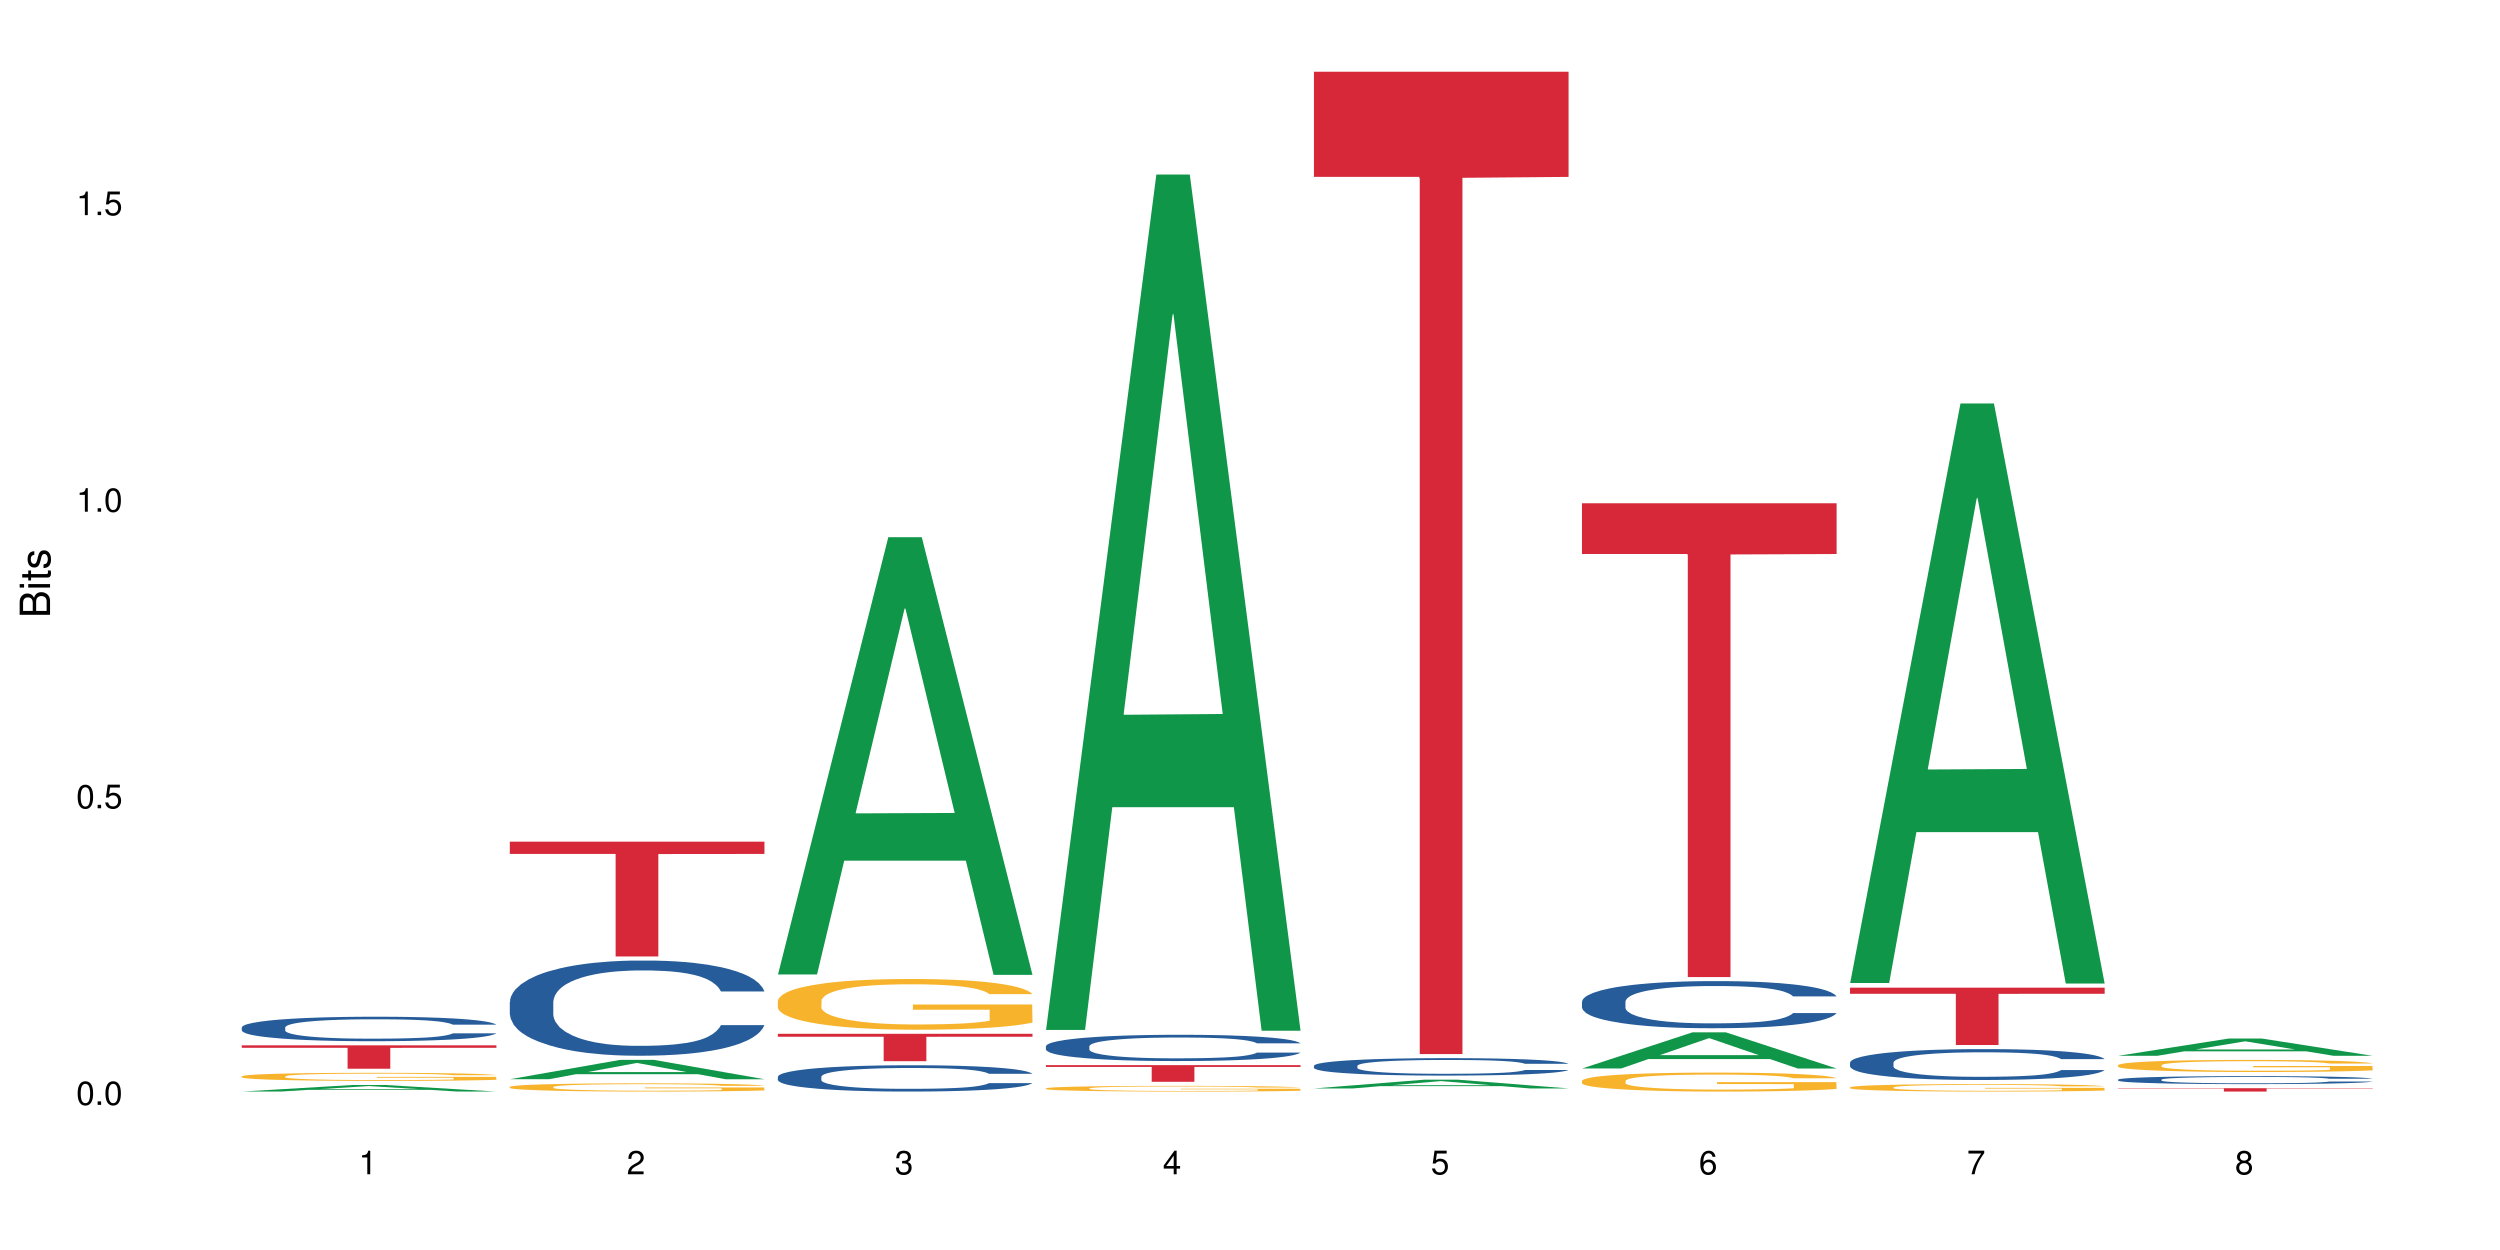 <?xml version="1.0" encoding="UTF-8"?>
<svg xmlns="http://www.w3.org/2000/svg" xmlns:xlink="http://www.w3.org/1999/xlink" width="720pt" height="360pt" viewBox="0 0 720 360" version="1.1">
<defs>
<g>
<symbol overflow="visible" id="glyph0-0">
<path style="stroke:none;" d=""/>
</symbol>
<symbol overflow="visible" id="glyph0-1">
<path style="stroke:none;" d="M 2.641 -6.797 C 2 -6.797 1.422 -6.531 1.078 -6.047 C 0.641 -5.453 0.406 -4.547 0.406 -3.297 C 0.406 -1 1.188 0.219 2.641 0.219 C 4.078 0.219 4.859 -1 4.859 -3.234 C 4.859 -4.562 4.656 -5.438 4.203 -6.047 C 3.844 -6.531 3.281 -6.797 2.641 -6.797 Z M 2.641 -6.047 C 3.547 -6.047 4 -5.125 4 -3.312 C 4 -1.375 3.562 -0.484 2.625 -0.484 C 1.734 -0.484 1.281 -1.422 1.281 -3.281 C 1.281 -5.141 1.734 -6.047 2.641 -6.047 Z M 2.641 -6.047 "/>
</symbol>
<symbol overflow="visible" id="glyph0-2">
<path style="stroke:none;" d="M 1.828 -1 L 0.828 -1 L 0.828 0 L 1.828 0 Z M 1.828 -1 "/>
</symbol>
<symbol overflow="visible" id="glyph0-3">
<path style="stroke:none;" d="M 4.562 -6.797 L 1.062 -6.797 L 0.547 -3.094 L 1.328 -3.094 C 1.719 -3.562 2.047 -3.734 2.578 -3.734 C 3.484 -3.734 4.062 -3.109 4.062 -2.094 C 4.062 -1.125 3.484 -0.531 2.578 -0.531 C 1.828 -0.531 1.375 -0.906 1.188 -1.672 L 0.328 -1.672 C 0.453 -1.109 0.547 -0.844 0.75 -0.594 C 1.125 -0.078 1.828 0.219 2.594 0.219 C 3.969 0.219 4.922 -0.781 4.922 -2.219 C 4.922 -3.562 4.031 -4.484 2.719 -4.484 C 2.25 -4.484 1.859 -4.359 1.469 -4.062 L 1.734 -5.969 L 4.562 -5.969 Z M 4.562 -6.797 "/>
</symbol>
<symbol overflow="visible" id="glyph0-4">
<path style="stroke:none;" d="M 2.484 -4.844 L 2.484 0 L 3.328 0 L 3.328 -6.797 L 2.766 -6.797 C 2.469 -5.75 2.281 -5.609 0.984 -5.453 L 0.984 -4.844 Z M 2.484 -4.844 "/>
</symbol>
<symbol overflow="visible" id="glyph0-5">
<path style="stroke:none;" d="M 4.859 -0.828 L 1.281 -0.828 C 1.359 -1.391 1.672 -1.75 2.5 -2.234 L 3.469 -2.75 C 4.406 -3.266 4.906 -3.969 4.906 -4.812 C 4.906 -5.375 4.672 -5.906 4.266 -6.266 C 3.859 -6.625 3.375 -6.797 2.719 -6.797 C 1.859 -6.797 1.219 -6.5 0.844 -5.922 C 0.609 -5.562 0.5 -5.125 0.484 -4.438 L 1.328 -4.438 C 1.359 -4.906 1.406 -5.188 1.531 -5.406 C 1.75 -5.812 2.188 -6.062 2.703 -6.062 C 3.469 -6.062 4.031 -5.516 4.031 -4.781 C 4.031 -4.25 3.719 -3.797 3.125 -3.438 L 2.234 -2.938 C 0.812 -2.141 0.406 -1.5 0.328 0 L 4.859 0 Z M 4.859 -0.828 "/>
</symbol>
<symbol overflow="visible" id="glyph0-6">
<path style="stroke:none;" d="M 2.125 -3.125 L 2.578 -3.125 C 3.516 -3.125 3.984 -2.703 3.984 -1.891 C 3.984 -1.031 3.469 -0.531 2.578 -0.531 C 1.656 -0.531 1.203 -0.984 1.156 -1.969 L 0.312 -1.969 C 0.344 -1.422 0.438 -1.078 0.609 -0.766 C 0.953 -0.109 1.625 0.219 2.547 0.219 C 3.953 0.219 4.859 -0.609 4.859 -1.906 C 4.859 -2.766 4.516 -3.25 3.703 -3.516 C 4.344 -3.766 4.656 -4.25 4.656 -4.938 C 4.656 -6.109 3.875 -6.797 2.578 -6.797 C 1.203 -6.797 0.484 -6.047 0.453 -4.609 L 1.297 -4.609 C 1.312 -5.016 1.344 -5.25 1.453 -5.453 C 1.641 -5.828 2.062 -6.062 2.594 -6.062 C 3.344 -6.062 3.797 -5.625 3.797 -4.906 C 3.797 -4.422 3.609 -4.141 3.25 -3.984 C 3.016 -3.891 2.719 -3.844 2.125 -3.844 Z M 2.125 -3.125 "/>
</symbol>
<symbol overflow="visible" id="glyph0-7">
<path style="stroke:none;" d="M 3.141 -1.625 L 3.141 0 L 3.984 0 L 3.984 -1.625 L 4.984 -1.625 L 4.984 -2.391 L 3.984 -2.391 L 3.984 -6.797 L 3.359 -6.797 L 0.266 -2.516 L 0.266 -1.625 Z M 3.141 -2.391 L 1 -2.391 L 3.141 -5.359 Z M 3.141 -2.391 "/>
</symbol>
<symbol overflow="visible" id="glyph0-8">
<path style="stroke:none;" d="M 4.781 -5.031 C 4.609 -6.141 3.891 -6.797 2.844 -6.797 C 2.094 -6.797 1.422 -6.438 1.031 -5.828 C 0.609 -5.172 0.406 -4.344 0.406 -3.094 C 0.406 -1.953 0.578 -1.234 0.984 -0.625 C 1.359 -0.078 1.953 0.219 2.703 0.219 C 3.984 0.219 4.922 -0.734 4.922 -2.078 C 4.922 -3.344 4.062 -4.234 2.844 -4.234 C 2.172 -4.234 1.641 -3.969 1.281 -3.469 C 1.281 -5.125 1.828 -6.047 2.797 -6.047 C 3.391 -6.047 3.797 -5.672 3.938 -5.031 Z M 2.734 -3.484 C 3.547 -3.484 4.062 -2.922 4.062 -2 C 4.062 -1.156 3.484 -0.531 2.703 -0.531 C 1.922 -0.531 1.328 -1.188 1.328 -2.047 C 1.328 -2.891 1.906 -3.484 2.734 -3.484 Z M 2.734 -3.484 "/>
</symbol>
<symbol overflow="visible" id="glyph0-9">
<path style="stroke:none;" d="M 4.984 -6.797 L 0.438 -6.797 L 0.438 -5.969 L 4.109 -5.969 C 2.5 -3.656 1.828 -2.234 1.328 0 L 2.219 0 C 2.594 -2.172 3.453 -4.047 4.984 -6.094 Z M 4.984 -6.797 "/>
</symbol>
<symbol overflow="visible" id="glyph0-10">
<path style="stroke:none;" d="M 3.75 -3.578 C 4.453 -4 4.688 -4.344 4.688 -4.984 C 4.688 -6.047 3.844 -6.797 2.641 -6.797 C 1.438 -6.797 0.594 -6.047 0.594 -4.984 C 0.594 -4.359 0.828 -4.016 1.516 -3.578 C 0.734 -3.203 0.359 -2.641 0.359 -1.891 C 0.359 -0.641 1.297 0.219 2.641 0.219 C 3.984 0.219 4.922 -0.641 4.922 -1.875 C 4.922 -2.641 4.531 -3.203 3.75 -3.578 Z M 2.641 -6.047 C 3.359 -6.047 3.812 -5.625 3.812 -4.969 C 3.812 -4.344 3.344 -3.922 2.641 -3.922 C 1.922 -3.922 1.453 -4.344 1.453 -4.984 C 1.453 -5.625 1.922 -6.047 2.641 -6.047 Z M 2.641 -3.203 C 3.484 -3.203 4.062 -2.672 4.062 -1.875 C 4.062 -1.062 3.484 -0.531 2.625 -0.531 C 1.797 -0.531 1.219 -1.078 1.219 -1.875 C 1.219 -2.672 1.797 -3.203 2.641 -3.203 Z M 2.641 -3.203 "/>
</symbol>
<symbol overflow="visible" id="glyph1-0">
<path style="stroke:none;" d=""/>
</symbol>
<symbol overflow="visible" id="glyph1-1">
<path style="stroke:none;" d="M 0 -0.953 L 0 -4.891 C 0 -5.719 -0.234 -6.344 -0.734 -6.797 C -1.188 -7.234 -1.812 -7.469 -2.5 -7.469 C -3.547 -7.469 -4.188 -7 -4.625 -5.875 C -4.984 -6.672 -5.641 -7.094 -6.531 -7.094 C -7.156 -7.094 -7.734 -6.859 -8.141 -6.391 C -8.562 -5.938 -8.75 -5.344 -8.75 -4.5 L -8.75 -0.953 Z M -4.984 -2.062 L -7.766 -2.062 L -7.766 -4.219 C -7.766 -4.844 -7.688 -5.203 -7.453 -5.5 C -7.219 -5.812 -6.859 -5.969 -6.375 -5.969 C -5.906 -5.969 -5.531 -5.812 -5.297 -5.5 C -5.062 -5.203 -4.984 -4.844 -4.984 -4.219 Z M -0.984 -2.062 L -4 -2.062 L -4 -4.781 C -4 -5.328 -3.859 -5.688 -3.578 -5.953 C -3.297 -6.219 -2.922 -6.359 -2.484 -6.359 C -2.062 -6.359 -1.688 -6.219 -1.406 -5.953 C -1.109 -5.688 -0.984 -5.328 -0.984 -4.781 Z M -0.984 -2.062 "/>
</symbol>
<symbol overflow="visible" id="glyph1-2">
<path style="stroke:none;" d="M -6.281 -1.797 L -6.281 -0.797 L 0 -0.797 L 0 -1.797 Z M -8.75 -1.797 L -8.75 -0.797 L -7.484 -0.797 L -7.484 -1.797 Z M -8.75 -1.797 "/>
</symbol>
<symbol overflow="visible" id="glyph1-3">
<path style="stroke:none;" d="M -6.281 -3.047 L -6.281 -2.016 L -8.016 -2.016 L -8.016 -1.016 L -6.281 -1.016 L -6.281 -0.172 L -5.469 -0.172 L -5.469 -1.016 L -0.719 -1.016 C -0.078 -1.016 0.281 -1.453 0.281 -2.234 C 0.281 -2.469 0.25 -2.719 0.188 -3.047 L -0.641 -3.047 C -0.609 -2.922 -0.594 -2.766 -0.594 -2.562 C -0.594 -2.141 -0.719 -2.016 -1.156 -2.016 L -5.469 -2.016 L -5.469 -3.047 Z M -6.281 -3.047 "/>
</symbol>
<symbol overflow="visible" id="glyph1-4">
<path style="stroke:none;" d="M -4.531 -5.25 C -5.766 -5.25 -6.469 -4.422 -6.469 -2.969 C -6.469 -1.516 -5.719 -0.562 -4.547 -0.562 C -3.562 -0.562 -3.094 -1.062 -2.734 -2.562 L -2.516 -3.484 C -2.344 -4.188 -2.094 -4.469 -1.625 -4.469 C -1.047 -4.469 -0.641 -3.875 -0.641 -3 C -0.641 -2.453 -0.797 -2 -1.062 -1.75 C -1.25 -1.594 -1.422 -1.531 -1.875 -1.469 L -1.875 -0.406 C -0.422 -0.453 0.281 -1.266 0.281 -2.922 C 0.281 -4.5 -0.5 -5.516 -1.719 -5.516 C -2.656 -5.516 -3.172 -4.984 -3.469 -3.734 L -3.703 -2.766 C -3.891 -1.953 -4.156 -1.609 -4.594 -1.609 C -5.172 -1.609 -5.547 -2.125 -5.547 -2.938 C -5.547 -3.75 -5.203 -4.172 -4.531 -4.203 Z M -4.531 -5.25 "/>
</symbol>
</g>
</defs>
<g id="surface89283">
<rect x="0" y="0" width="720" height="360" style="fill:rgb(100%,100%,100%);fill-opacity:1;stroke:none;"/>
<path style=" stroke:none;fill-rule:nonzero;fill:rgb(6.275%,58.824%,28.235%);fill-opacity:1;" d="M 69.629 314.367 L 69.707 314.367 L 101.441 312.484 L 111.078 312.484 L 142.965 314.371 L 131.762 314.371 L 123.77 313.879 L 88.746 313.879 L 80.91 314.367 L 69.629 314.367 L 92.117 313.676 L 120.559 313.672 L 106.375 312.793 L 106.219 312.793 L 106.062 312.797 L 92.039 313.672 L 92.117 313.676 Z M 69.629 314.367 "/>
<path style=" stroke:none;fill-rule:nonzero;fill:rgb(14.51%,36.078%,60%);fill-opacity:1;" d="M 69.629 295.887 L 69.719 295.883 L 69.719 295.727 L 69.988 295.484 L 70.613 295.172 L 71.238 294.961 L 72.848 294.582 L 75.086 294.215 L 77.41 293.93 L 79.109 293.762 L 80.629 293.633 L 84.117 293.395 L 86.355 293.273 L 88.77 293.164 L 91.719 293.055 L 93.867 292.992 L 98.695 292.887 L 102.273 292.844 L 105.047 292.824 L 111.039 292.824 L 114.613 292.848 L 117.207 292.883 L 120.07 292.934 L 122.484 292.992 L 126.688 293.133 L 130.445 293.312 L 132.145 293.414 L 134.828 293.613 L 136.883 293.809 L 138.316 293.977 L 139.926 294.215 L 141.355 294.504 L 142.43 294.832 L 142.965 295.109 L 130.445 295.109 L 129.82 294.852 L 129.102 294.652 L 127.762 294.387 L 126.422 294.199 L 124.543 294.016 L 122.844 293.891 L 120.516 293.77 L 118.461 293.691 L 116.312 293.633 L 114.258 293.598 L 110.32 293.559 L 105.762 293.559 L 104.062 293.57 L 100.574 293.621 L 98.695 293.668 L 96.012 293.758 L 94.133 293.84 L 91.898 293.969 L 90.379 294.078 L 88.5 294.246 L 87.16 294.395 L 85.637 294.605 L 84.742 294.77 L 83.938 294.949 L 83.223 295.16 L 82.688 295.387 L 82.328 295.625 L 82.148 295.855 L 82.148 296.855 L 82.328 297.086 L 82.777 297.355 L 83.938 297.75 L 85.637 298.09 L 87.605 298.363 L 89.484 298.555 L 90.559 298.645 L 91.988 298.746 L 94.223 298.875 L 97.445 299.004 L 99.32 299.059 L 102.184 299.109 L 105.137 299.133 L 109.07 299.133 L 112.559 299.109 L 114.883 299.078 L 117.297 299.023 L 120.605 298.914 L 122.664 298.812 L 124.453 298.691 L 125.793 298.566 L 126.688 298.465 L 128.031 298.266 L 129.102 298.047 L 129.906 297.82 L 130.445 297.602 L 142.965 297.602 L 142.43 297.859 L 141.625 298.109 L 140.82 298.297 L 139.566 298.523 L 138.137 298.723 L 136.078 298.949 L 134.379 299.094 L 132.145 299.258 L 130.086 299.379 L 127.852 299.488 L 124.543 299.617 L 122.395 299.68 L 120.07 299.738 L 117.297 299.793 L 113.809 299.836 L 110.055 299.863 L 106.566 299.867 L 102.809 299.855 L 100.035 299.828 L 96.371 299.773 L 91.809 299.656 L 88.5 299.535 L 85.906 299.41 L 83.672 299.281 L 81.168 299.109 L 77.945 298.824 L 75.98 298.605 L 74.637 298.426 L 73.117 298.176 L 72.043 297.949 L 70.793 297.59 L 69.898 297.133 L 69.629 296.777 Z M 69.629 295.887 "/>
<path style=" stroke:none;fill-rule:nonzero;fill:rgb(96.863%,70.196%,16.863%);fill-opacity:1;" d="M 69.629 309.969 L 69.719 309.969 L 69.719 309.926 L 70.078 309.828 L 70.973 309.695 L 72.133 309.59 L 73.387 309.504 L 74.191 309.457 L 75.531 309.395 L 76.695 309.348 L 79.645 309.25 L 83.402 309.16 L 85.461 309.125 L 87.785 309.086 L 91.094 309.047 L 92.613 309.031 L 97.266 308.996 L 102.543 308.977 L 108.355 308.969 L 111.039 308.973 L 114.703 308.98 L 119.711 309.004 L 122.574 309.023 L 124.809 309.047 L 127.137 309.074 L 129.996 309.117 L 132.68 309.168 L 134.828 309.219 L 136.973 309.285 L 138.762 309.352 L 140.281 309.426 L 141.625 309.516 L 142.43 309.59 L 142.965 309.664 L 130.535 309.664 L 129.82 309.59 L 129.016 309.531 L 127.672 309.461 L 126.332 309.41 L 124.988 309.371 L 122.484 309.316 L 120.34 309.281 L 117.656 309.25 L 115.062 309.23 L 112.109 309.219 L 110.32 309.215 L 105.582 309.215 L 101.289 309.23 L 98.785 309.246 L 96.996 309.266 L 94.492 309.297 L 92.973 309.32 L 92.078 309.34 L 89.395 309.406 L 87.605 309.465 L 86.621 309.504 L 85.371 309.57 L 84.477 309.625 L 83.492 309.711 L 82.953 309.777 L 82.238 309.922 L 82.148 310.305 L 82.418 310.387 L 82.953 310.473 L 83.672 310.551 L 84.742 310.633 L 85.816 310.691 L 87.695 310.777 L 89.305 310.832 L 90.559 310.867 L 92.973 310.926 L 93.957 310.945 L 96.281 310.984 L 98.695 311.012 L 101.648 311.039 L 103.883 311.051 L 107.461 311.062 L 112.02 311.062 L 117.387 311.051 L 120.785 311.031 L 123.109 311.016 L 124.633 311 L 126.508 310.977 L 127.852 310.957 L 129.102 310.934 L 130.625 310.895 L 130.625 310.387 L 108.535 310.383 L 108.535 310.145 L 142.875 310.145 L 142.965 310.977 L 141.086 311.035 L 138.762 311.09 L 136.527 311.133 L 134.199 311.168 L 130.891 311.211 L 128.207 311.234 L 124.094 311.266 L 120.34 311.285 L 116.402 311.297 L 112.914 311.305 L 108.801 311.305 L 105.137 311.301 L 101.199 311.289 L 98.07 311.27 L 95.207 311.25 L 92.344 311.223 L 88.77 311.176 L 86.441 311.141 L 84.027 311.098 L 81.613 311.043 L 79.469 310.984 L 78.035 310.941 L 76.605 310.891 L 75.086 310.824 L 73.652 310.754 L 72.582 310.688 L 71.598 310.613 L 70.883 310.543 L 70.164 310.445 L 69.809 310.367 L 69.629 310.305 Z M 69.629 309.969 "/>
<path style=" stroke:none;fill-rule:nonzero;fill:rgb(83.922%,15.686%,22.353%);fill-opacity:1;" d="M 69.629 301.047 L 142.965 301.047 L 142.965 301.77 L 112.402 301.777 L 112.402 307.789 L 100.105 307.789 L 100.105 301.781 L 99.926 301.77 L 69.629 301.77 Z M 69.629 301.047 "/>
<path style=" stroke:none;fill-rule:nonzero;fill:rgb(6.275%,58.824%,28.235%);fill-opacity:1;" d="M 146.824 310.816 L 146.902 310.809 L 178.637 305.234 L 188.273 305.234 L 220.16 310.82 L 208.957 310.82 L 200.965 309.363 L 165.941 309.363 L 158.109 310.816 L 146.824 310.816 L 169.312 308.758 L 197.754 308.754 L 183.57 306.148 L 183.414 306.145 L 183.258 306.16 L 169.234 308.754 L 169.312 308.758 Z M 146.824 310.816 "/>
<path style=" stroke:none;fill-rule:nonzero;fill:rgb(14.51%,36.078%,60%);fill-opacity:1;" d="M 146.824 288.57 L 146.914 288.547 L 146.914 287.945 L 147.184 286.992 L 147.809 285.789 L 148.434 284.965 L 150.043 283.484 L 152.281 282.059 L 154.605 280.953 L 156.305 280.305 L 157.824 279.801 L 161.312 278.875 L 163.551 278.398 L 165.965 277.973 L 168.914 277.547 L 171.062 277.297 L 175.891 276.895 L 179.469 276.719 L 182.242 276.645 L 188.234 276.645 L 191.812 276.746 L 194.406 276.871 L 197.266 277.07 L 199.68 277.297 L 203.883 277.848 L 207.641 278.551 L 209.34 278.949 L 212.023 279.727 L 214.078 280.48 L 215.512 281.129 L 217.121 282.059 L 218.551 283.184 L 219.625 284.461 L 220.16 285.539 L 207.641 285.539 L 207.016 284.539 L 206.301 283.762 L 204.957 282.734 L 203.617 282.008 L 201.738 281.281 L 200.039 280.805 L 197.715 280.328 L 195.656 280.027 L 193.512 279.801 L 191.453 279.652 L 187.52 279.5 L 182.957 279.5 L 181.258 279.551 L 177.77 279.754 L 175.891 279.926 L 173.207 280.277 L 171.332 280.605 L 169.094 281.105 L 167.574 281.531 L 165.695 282.184 L 164.355 282.758 L 162.836 283.586 L 161.941 284.211 L 161.137 284.914 L 160.418 285.742 L 159.883 286.617 L 159.523 287.543 L 159.348 288.445 L 159.348 292.328 L 159.523 293.23 L 159.973 294.285 L 161.137 295.812 L 162.836 297.141 L 164.801 298.191 L 166.68 298.945 L 167.754 299.297 L 169.184 299.695 L 171.418 300.199 L 174.641 300.699 L 176.516 300.898 L 179.379 301.098 L 182.332 301.199 L 186.266 301.199 L 189.754 301.098 L 192.078 300.973 L 194.492 300.773 L 197.805 300.348 L 199.859 299.945 L 201.648 299.473 L 202.988 298.996 L 203.883 298.594 L 205.227 297.816 L 206.301 296.965 L 207.105 296.09 L 207.641 295.238 L 220.16 295.238 L 219.625 296.238 L 218.82 297.215 L 218.016 297.941 L 216.762 298.82 L 215.332 299.598 L 213.273 300.473 L 211.574 301.051 L 209.34 301.676 L 207.281 302.152 L 205.047 302.578 L 201.738 303.078 L 199.59 303.328 L 197.266 303.555 L 194.492 303.754 L 191.004 303.93 L 187.25 304.031 L 183.762 304.055 L 180.004 304.008 L 177.234 303.906 L 173.566 303.68 L 169.004 303.23 L 165.695 302.754 L 163.102 302.277 L 160.867 301.777 L 158.363 301.098 L 155.145 299.996 L 153.176 299.145 L 151.832 298.445 L 150.312 297.465 L 149.238 296.59 L 147.988 295.188 L 147.094 293.406 L 146.824 292.027 Z M 146.824 288.57 "/>
<path style=" stroke:none;fill-rule:nonzero;fill:rgb(96.863%,70.196%,16.863%);fill-opacity:1;" d="M 146.824 313.016 L 146.914 313.012 L 146.914 312.969 L 147.273 312.871 L 148.168 312.738 L 149.328 312.629 L 150.582 312.543 L 151.387 312.496 L 152.727 312.43 L 153.891 312.383 L 156.844 312.285 L 160.598 312.195 L 162.656 312.156 L 164.98 312.121 L 168.289 312.078 L 169.809 312.062 L 174.461 312.027 L 179.738 312.008 L 185.551 312 L 188.234 312.004 L 191.898 312.012 L 196.91 312.035 L 199.77 312.055 L 202.008 312.078 L 204.332 312.105 L 207.195 312.148 L 209.875 312.203 L 212.023 312.254 L 214.168 312.32 L 215.957 312.387 L 217.477 312.465 L 218.82 312.555 L 219.625 312.629 L 220.16 312.707 L 207.73 312.707 L 207.016 312.629 L 206.211 312.57 L 204.867 312.5 L 203.527 312.449 L 202.184 312.406 L 199.68 312.352 L 197.535 312.316 L 194.852 312.285 L 192.258 312.266 L 189.305 312.254 L 187.52 312.25 L 182.777 312.25 L 178.484 312.266 L 175.98 312.281 L 174.191 312.301 L 171.688 312.332 L 170.168 312.355 L 169.273 312.375 L 166.59 312.441 L 164.801 312.504 L 163.816 312.543 L 162.566 312.609 L 161.672 312.668 L 160.688 312.754 L 160.152 312.82 L 159.434 312.965 L 159.348 313.355 L 159.613 313.438 L 160.152 313.527 L 160.867 313.605 L 161.941 313.688 L 163.012 313.75 L 164.891 313.832 L 166.5 313.891 L 167.754 313.926 L 170.168 313.984 L 171.152 314.004 L 173.477 314.043 L 175.891 314.074 L 178.844 314.102 L 181.078 314.113 L 184.656 314.125 L 189.219 314.125 L 194.582 314.109 L 197.98 314.094 L 200.309 314.078 L 201.828 314.062 L 203.707 314.039 L 205.047 314.016 L 206.301 313.992 L 207.82 313.953 L 207.82 313.438 L 185.73 313.434 L 185.73 313.191 L 220.07 313.191 L 220.16 314.039 L 218.285 314.098 L 215.957 314.152 L 213.723 314.195 L 211.398 314.23 L 208.086 314.273 L 205.406 314.301 L 201.289 314.328 L 197.535 314.348 L 193.598 314.363 L 190.113 314.367 L 185.996 314.371 L 182.332 314.367 L 178.395 314.352 L 175.266 314.336 L 172.402 314.312 L 169.543 314.285 L 165.965 314.242 L 163.641 314.203 L 161.223 314.16 L 158.809 314.105 L 156.664 314.047 L 155.23 314 L 153.801 313.949 L 152.281 313.883 L 150.852 313.809 L 149.777 313.742 L 148.793 313.668 L 148.078 313.594 L 147.363 313.5 L 147.004 313.422 L 146.824 313.352 Z M 146.824 313.016 "/>
<path style=" stroke:none;fill-rule:nonzero;fill:rgb(83.922%,15.686%,22.353%);fill-opacity:1;" d="M 146.824 242.395 L 220.16 242.395 L 220.16 245.934 L 189.598 245.965 L 189.598 275.465 L 177.301 275.465 L 177.301 245.996 L 177.121 245.934 L 146.824 245.934 Z M 146.824 242.395 "/>
<path style=" stroke:none;fill-rule:nonzero;fill:rgb(6.275%,58.824%,28.235%);fill-opacity:1;" d="M 224.02 280.652 L 224.098 280.531 L 255.832 154.707 L 265.469 154.707 L 297.355 280.77 L 286.152 280.77 L 278.16 247.863 L 243.141 247.863 L 235.305 280.652 L 224.02 280.652 L 246.508 234.25 L 274.949 234.133 L 260.77 175.305 L 260.609 175.184 L 260.453 175.539 L 246.43 234.133 L 246.508 234.25 Z M 224.02 280.652 "/>
<path style=" stroke:none;fill-rule:nonzero;fill:rgb(14.51%,36.078%,60%);fill-opacity:1;" d="M 224.02 310.094 L 224.109 310.086 L 224.109 309.918 L 224.379 309.656 L 225.004 309.324 L 225.633 309.098 L 227.242 308.688 L 229.477 308.293 L 231.801 307.988 L 233.5 307.809 L 235.023 307.668 L 238.508 307.414 L 240.746 307.281 L 243.16 307.164 L 246.113 307.047 L 248.258 306.977 L 253.086 306.867 L 256.664 306.82 L 259.438 306.797 L 265.43 306.797 L 269.008 306.824 L 271.602 306.859 L 274.461 306.914 L 276.875 306.977 L 281.082 307.129 L 284.836 307.324 L 286.535 307.434 L 289.219 307.648 L 291.277 307.855 L 292.707 308.035 L 294.316 308.293 L 295.746 308.605 L 296.82 308.957 L 297.355 309.254 L 284.836 309.254 L 284.211 308.977 L 283.496 308.762 L 282.152 308.48 L 280.812 308.277 L 278.934 308.078 L 277.234 307.945 L 274.91 307.816 L 272.852 307.73 L 270.707 307.668 L 268.648 307.629 L 264.715 307.586 L 260.152 307.586 L 258.453 307.602 L 254.965 307.656 L 253.086 307.703 L 250.406 307.801 L 248.527 307.891 L 246.289 308.031 L 244.77 308.148 L 242.891 308.328 L 241.551 308.488 L 240.031 308.715 L 239.137 308.887 L 238.332 309.082 L 237.613 309.309 L 237.078 309.555 L 236.723 309.809 L 236.543 310.059 L 236.543 311.133 L 236.723 311.379 L 237.168 311.672 L 238.332 312.094 L 240.031 312.461 L 241.996 312.75 L 243.875 312.957 L 244.949 313.055 L 246.379 313.168 L 248.617 313.305 L 251.836 313.441 L 253.715 313.5 L 256.574 313.555 L 259.527 313.582 L 263.461 313.582 L 266.949 313.555 L 269.273 313.52 L 271.691 313.465 L 275 313.348 L 277.055 313.234 L 278.844 313.105 L 280.188 312.973 L 281.082 312.863 L 282.422 312.648 L 283.496 312.41 L 284.301 312.168 L 284.836 311.934 L 297.355 311.934 L 296.82 312.211 L 296.016 312.48 L 295.211 312.68 L 293.957 312.926 L 292.527 313.137 L 290.473 313.379 L 288.773 313.539 L 286.535 313.715 L 284.48 313.844 L 282.242 313.961 L 278.934 314.102 L 276.789 314.168 L 274.461 314.23 L 271.691 314.289 L 268.203 314.336 L 264.445 314.363 L 260.957 314.371 L 257.203 314.355 L 254.43 314.328 L 250.762 314.266 L 246.199 314.141 L 242.891 314.012 L 240.297 313.879 L 238.062 313.742 L 235.559 313.555 L 232.34 313.25 L 230.371 313.016 L 229.031 312.82 L 227.508 312.551 L 226.438 312.309 L 225.184 311.922 L 224.289 311.43 L 224.02 311.047 Z M 224.02 310.094 "/>
<path style=" stroke:none;fill-rule:nonzero;fill:rgb(96.863%,70.196%,16.863%);fill-opacity:1;" d="M 224.02 288.207 L 224.109 288.195 L 224.109 287.926 L 224.469 287.328 L 225.363 286.5 L 226.523 285.82 L 227.777 285.285 L 228.582 285.004 L 229.926 284.605 L 231.086 284.312 L 234.039 283.711 L 237.793 283.148 L 239.852 282.91 L 242.176 282.684 L 245.484 282.43 L 247.004 282.336 L 251.656 282.121 L 256.934 281.988 L 262.746 281.949 L 265.43 281.961 L 269.098 282.016 L 274.105 282.164 L 276.965 282.297 L 279.203 282.43 L 281.527 282.602 L 284.391 282.871 L 287.074 283.191 L 289.219 283.512 L 291.367 283.91 L 293.152 284.336 L 294.676 284.805 L 296.016 285.363 L 296.82 285.832 L 297.355 286.301 L 284.926 286.301 L 284.211 285.832 L 283.406 285.473 L 282.062 285.031 L 280.723 284.711 L 279.383 284.457 L 276.875 284.109 L 274.73 283.898 L 272.047 283.711 L 269.453 283.59 L 266.504 283.512 L 264.715 283.484 L 259.973 283.484 L 255.68 283.578 L 253.176 283.684 L 251.387 283.789 L 248.883 283.992 L 247.363 284.152 L 246.469 284.258 L 243.785 284.672 L 241.996 285.043 L 241.016 285.297 L 239.762 285.699 L 238.867 286.059 L 237.883 286.594 L 237.348 286.992 L 236.633 287.898 L 236.543 290.301 L 236.809 290.809 L 237.348 291.355 L 238.062 291.836 L 239.137 292.344 L 240.207 292.73 L 242.086 293.25 L 243.695 293.598 L 244.949 293.824 L 247.363 294.184 L 248.348 294.305 L 250.672 294.543 L 253.086 294.73 L 256.039 294.891 L 258.273 294.973 L 261.852 295.039 L 266.414 295.039 L 271.777 294.957 L 275.176 294.852 L 277.504 294.746 L 279.023 294.652 L 280.902 294.504 L 282.242 294.371 L 283.496 294.223 L 285.016 293.996 L 285.016 290.809 L 262.926 290.797 L 262.926 289.301 L 297.27 289.289 L 297.355 294.504 L 295.48 294.863 L 293.152 295.211 L 290.918 295.477 L 288.594 295.703 L 285.285 295.957 L 282.602 296.117 L 278.488 296.305 L 274.73 296.426 L 270.797 296.504 L 267.309 296.547 L 263.195 296.559 L 259.527 296.531 L 255.59 296.453 L 252.461 296.344 L 249.598 296.211 L 246.738 296.039 L 243.16 295.758 L 240.836 295.531 L 238.422 295.25 L 236.004 294.918 L 233.859 294.559 L 232.43 294.277 L 230.996 293.957 L 229.477 293.559 L 228.047 293.102 L 226.973 292.691 L 225.988 292.223 L 225.273 291.781 L 224.559 291.184 L 224.199 290.703 L 224.02 290.289 Z M 224.02 288.207 "/>
<path style=" stroke:none;fill-rule:nonzero;fill:rgb(83.922%,15.686%,22.353%);fill-opacity:1;" d="M 224.02 297.738 L 297.355 297.738 L 297.355 298.582 L 266.793 298.59 L 266.793 305.617 L 254.496 305.617 L 254.496 298.598 L 254.316 298.582 L 224.02 298.582 Z M 224.02 297.738 "/>
<path style=" stroke:none;fill-rule:nonzero;fill:rgb(6.275%,58.824%,28.235%);fill-opacity:1;" d="M 301.219 296.613 L 301.297 296.383 L 333.027 50.27 L 342.664 50.27 L 374.555 296.844 L 363.348 296.844 L 355.355 232.48 L 320.336 232.48 L 312.5 296.613 L 301.219 296.613 L 323.703 205.855 L 352.145 205.625 L 337.965 90.555 L 337.809 90.324 L 337.648 91.02 L 323.625 205.625 L 323.703 205.855 Z M 301.219 296.613 "/>
<path style=" stroke:none;fill-rule:nonzero;fill:rgb(14.51%,36.078%,60%);fill-opacity:1;" d="M 301.219 301.312 L 301.305 301.305 L 301.305 301.141 L 301.574 300.879 L 302.199 300.547 L 302.828 300.316 L 304.438 299.91 L 306.672 299.516 L 308.996 299.215 L 310.695 299.035 L 312.219 298.895 L 315.707 298.641 L 317.941 298.508 L 320.355 298.391 L 323.309 298.273 L 325.453 298.203 L 330.285 298.094 L 333.859 298.047 L 336.633 298.023 L 342.625 298.023 L 346.203 298.051 L 348.797 298.086 L 351.656 298.141 L 354.074 298.203 L 358.277 298.355 L 362.031 298.551 L 363.73 298.66 L 366.414 298.875 L 368.473 299.082 L 369.902 299.262 L 371.512 299.516 L 372.945 299.828 L 374.016 300.18 L 374.555 300.477 L 362.031 300.477 L 361.406 300.199 L 360.691 299.988 L 359.348 299.703 L 358.008 299.504 L 356.129 299.305 L 354.43 299.172 L 352.105 299.039 L 350.047 298.957 L 347.902 298.895 L 345.844 298.855 L 341.91 298.812 L 337.348 298.812 L 335.648 298.828 L 332.16 298.883 L 330.285 298.93 L 327.602 299.027 L 325.723 299.117 L 323.484 299.254 L 321.965 299.371 L 320.086 299.551 L 318.746 299.711 L 317.227 299.938 L 316.332 300.109 L 315.527 300.305 L 314.812 300.531 L 314.273 300.773 L 313.918 301.031 L 313.738 301.277 L 313.738 302.348 L 313.918 302.598 L 314.363 302.887 L 315.527 303.309 L 317.227 303.676 L 319.195 303.965 L 321.07 304.172 L 322.145 304.27 L 323.574 304.379 L 325.812 304.516 L 329.031 304.656 L 330.91 304.711 L 333.77 304.766 L 336.723 304.793 L 340.656 304.793 L 344.145 304.766 L 346.473 304.73 L 348.887 304.676 L 352.195 304.559 L 354.25 304.449 L 356.039 304.316 L 357.383 304.188 L 358.277 304.074 L 359.617 303.863 L 360.691 303.625 L 361.496 303.387 L 362.031 303.148 L 374.555 303.148 L 374.016 303.426 L 373.211 303.695 L 372.406 303.895 L 371.156 304.137 L 369.723 304.352 L 367.668 304.594 L 365.969 304.754 L 363.73 304.926 L 361.676 305.055 L 359.438 305.172 L 356.129 305.312 L 353.984 305.383 L 351.656 305.441 L 348.887 305.5 L 345.398 305.547 L 341.641 305.574 L 338.152 305.582 L 334.398 305.566 L 331.625 305.539 L 327.957 305.477 L 323.398 305.352 L 320.086 305.223 L 317.496 305.09 L 315.258 304.953 L 312.754 304.766 L 309.535 304.461 L 307.566 304.227 L 306.227 304.035 L 304.707 303.766 L 303.633 303.523 L 302.379 303.137 L 301.484 302.645 L 301.219 302.266 Z M 301.219 301.312 "/>
<path style=" stroke:none;fill-rule:nonzero;fill:rgb(96.863%,70.196%,16.863%);fill-opacity:1;" d="M 301.219 313.434 L 301.305 313.434 L 301.305 313.402 L 301.664 313.336 L 302.559 313.242 L 303.723 313.168 L 304.973 313.105 L 305.777 313.074 L 307.121 313.031 L 308.281 312.996 L 311.234 312.93 L 314.988 312.867 L 317.047 312.84 L 319.371 312.816 L 322.68 312.785 L 324.203 312.777 L 328.852 312.75 L 334.129 312.738 L 339.941 312.73 L 342.625 312.734 L 346.293 312.738 L 351.301 312.758 L 354.164 312.77 L 356.398 312.785 L 358.723 312.805 L 361.586 312.836 L 364.27 312.871 L 366.414 312.906 L 368.562 312.953 L 370.352 313 L 371.871 313.051 L 373.211 313.117 L 374.016 313.168 L 374.555 313.219 L 362.121 313.219 L 361.406 313.168 L 360.602 313.129 L 359.262 313.078 L 357.918 313.043 L 356.578 313.012 L 354.074 312.977 L 351.926 312.949 L 349.242 312.93 L 346.648 312.918 L 343.699 312.906 L 341.91 312.902 L 337.168 312.902 L 332.875 312.914 L 330.371 312.926 L 328.586 312.938 L 326.078 312.961 L 324.559 312.98 L 323.664 312.992 L 320.98 313.039 L 319.195 313.078 L 318.211 313.109 L 316.957 313.152 L 316.062 313.191 L 315.078 313.254 L 314.543 313.297 L 313.828 313.398 L 313.738 313.668 L 314.008 313.727 L 314.543 313.785 L 315.258 313.84 L 316.332 313.898 L 317.406 313.941 L 319.281 314 L 320.895 314.039 L 322.145 314.062 L 324.559 314.105 L 325.543 314.117 L 327.867 314.145 L 330.285 314.164 L 333.234 314.184 L 335.469 314.191 L 339.047 314.199 L 343.609 314.199 L 348.977 314.191 L 352.375 314.18 L 354.699 314.168 L 356.219 314.156 L 358.098 314.141 L 359.438 314.125 L 360.691 314.109 L 362.211 314.082 L 362.211 313.727 L 340.121 313.723 L 340.121 313.559 L 374.465 313.555 L 374.555 314.141 L 372.676 314.18 L 370.352 314.219 L 368.113 314.25 L 365.789 314.273 L 362.48 314.305 L 359.797 314.32 L 355.684 314.344 L 351.926 314.355 L 347.992 314.363 L 344.504 314.371 L 340.391 314.371 L 336.723 314.367 L 332.789 314.359 L 329.656 314.348 L 326.797 314.332 L 323.934 314.312 L 320.355 314.281 L 318.031 314.254 L 315.617 314.223 L 313.203 314.188 L 311.055 314.145 L 309.625 314.113 L 308.191 314.078 L 306.672 314.035 L 305.242 313.984 L 304.168 313.938 L 303.184 313.883 L 302.469 313.836 L 301.754 313.77 L 301.395 313.715 L 301.219 313.668 Z M 301.219 313.434 "/>
<path style=" stroke:none;fill-rule:nonzero;fill:rgb(83.922%,15.686%,22.353%);fill-opacity:1;" d="M 301.219 306.762 L 374.555 306.762 L 374.555 307.273 L 343.988 307.277 L 343.988 311.551 L 331.691 311.551 L 331.691 307.281 L 331.516 307.273 L 301.219 307.273 Z M 301.219 306.762 "/>
<path style=" stroke:none;fill-rule:nonzero;fill:rgb(6.275%,58.824%,28.235%);fill-opacity:1;" d="M 378.414 313.469 L 378.492 313.465 L 410.223 310.949 L 419.859 310.949 L 451.75 313.469 L 440.547 313.469 L 432.555 312.812 L 397.531 312.812 L 389.695 313.469 L 378.414 313.469 L 400.898 312.539 L 429.34 312.539 L 415.16 311.363 L 415.004 311.359 L 414.848 311.367 L 400.82 312.539 L 400.898 312.539 Z M 378.414 313.469 "/>
<path style=" stroke:none;fill-rule:nonzero;fill:rgb(14.51%,36.078%,60%);fill-opacity:1;" d="M 378.414 306.934 L 378.504 306.93 L 378.504 306.82 L 378.77 306.645 L 379.398 306.426 L 380.023 306.273 L 381.633 306 L 383.867 305.738 L 386.195 305.539 L 387.895 305.418 L 389.414 305.328 L 392.902 305.156 L 395.137 305.07 L 397.551 304.992 L 400.504 304.914 L 402.648 304.867 L 407.48 304.793 L 411.055 304.762 L 413.828 304.75 L 419.82 304.75 L 423.398 304.766 L 425.992 304.789 L 428.855 304.828 L 431.27 304.867 L 435.473 304.969 L 439.227 305.098 L 440.926 305.172 L 443.609 305.312 L 445.668 305.449 L 447.098 305.57 L 448.707 305.738 L 450.141 305.945 L 451.211 306.18 L 451.75 306.379 L 439.227 306.379 L 438.602 306.195 L 437.887 306.051 L 436.547 305.863 L 435.203 305.73 L 433.324 305.598 L 431.625 305.512 L 429.301 305.422 L 427.246 305.367 L 425.098 305.328 L 423.039 305.301 L 419.105 305.273 L 414.543 305.273 L 412.844 305.281 L 409.355 305.316 L 407.48 305.352 L 404.797 305.414 L 402.918 305.473 L 400.684 305.566 L 399.16 305.645 L 397.285 305.762 L 395.941 305.867 L 394.422 306.02 L 393.527 306.137 L 392.723 306.262 L 392.008 306.414 L 391.469 306.574 L 391.113 306.746 L 390.934 306.91 L 390.934 307.621 L 391.113 307.789 L 391.559 307.98 L 392.723 308.262 L 394.422 308.504 L 396.391 308.695 L 398.266 308.832 L 399.34 308.898 L 400.773 308.973 L 403.008 309.062 L 406.227 309.156 L 408.105 309.191 L 410.969 309.227 L 413.918 309.246 L 417.855 309.246 L 421.34 309.227 L 423.668 309.207 L 426.082 309.168 L 429.391 309.09 L 431.449 309.016 L 433.234 308.93 L 434.578 308.844 L 435.473 308.77 L 436.812 308.629 L 437.887 308.473 L 438.691 308.309 L 439.227 308.156 L 451.75 308.156 L 451.211 308.34 L 450.406 308.516 L 449.602 308.648 L 448.352 308.812 L 446.918 308.953 L 444.863 309.113 L 443.164 309.219 L 440.926 309.332 L 438.871 309.422 L 436.637 309.5 L 433.324 309.59 L 431.18 309.637 L 428.855 309.68 L 426.082 309.715 L 422.594 309.746 L 418.836 309.766 L 415.348 309.77 L 411.594 309.762 L 408.82 309.742 L 405.152 309.699 L 400.594 309.617 L 397.285 309.531 L 394.691 309.445 L 392.453 309.352 L 389.949 309.227 L 386.73 309.027 L 384.762 308.871 L 383.422 308.742 L 381.902 308.562 L 380.828 308.402 L 379.574 308.145 L 378.68 307.82 L 378.414 307.566 Z M 378.414 306.934 "/>
<path style=" stroke:none;fill-rule:nonzero;fill:rgb(83.922%,15.686%,22.353%);fill-opacity:1;" d="M 378.414 20.664 L 451.75 20.664 L 451.75 50.945 L 421.184 51.211 L 421.184 303.57 L 408.887 303.57 L 408.887 51.477 L 408.711 50.945 L 378.414 50.945 Z M 378.414 20.664 "/>
<path style=" stroke:none;fill-rule:nonzero;fill:rgb(6.275%,58.824%,28.235%);fill-opacity:1;" d="M 455.609 307.719 L 455.688 307.711 L 487.418 297.316 L 497.055 297.316 L 528.945 307.73 L 517.742 307.73 L 509.75 305.012 L 474.727 305.012 L 466.891 307.719 L 455.609 307.719 L 478.094 303.887 L 506.535 303.875 L 492.355 299.016 L 492.199 299.008 L 492.043 299.035 L 478.016 303.875 L 478.094 303.887 Z M 455.609 307.719 "/>
<path style=" stroke:none;fill-rule:nonzero;fill:rgb(14.51%,36.078%,60%);fill-opacity:1;" d="M 455.609 288.469 L 455.699 288.457 L 455.699 288.16 L 455.965 287.688 L 456.594 287.094 L 457.219 286.684 L 458.828 285.953 L 461.066 285.246 L 463.391 284.699 L 465.09 284.375 L 466.609 284.129 L 470.098 283.668 L 472.332 283.434 L 474.746 283.223 L 477.699 283.012 L 479.848 282.887 L 484.676 282.688 L 488.254 282.602 L 491.023 282.566 L 497.016 282.566 L 500.594 282.613 L 503.188 282.676 L 506.051 282.777 L 508.465 282.887 L 512.668 283.16 L 516.426 283.508 L 518.125 283.707 L 520.805 284.09 L 522.863 284.461 L 524.293 284.785 L 525.906 285.246 L 527.336 285.801 L 528.41 286.434 L 528.945 286.969 L 516.426 286.969 L 515.797 286.473 L 515.082 286.086 L 513.742 285.578 L 512.398 285.219 L 510.523 284.859 L 508.824 284.625 L 506.496 284.387 L 504.441 284.238 L 502.293 284.129 L 500.238 284.055 L 496.301 283.98 L 491.742 283.98 L 490.043 284.004 L 486.555 284.102 L 484.676 284.191 L 481.992 284.363 L 480.113 284.523 L 477.879 284.773 L 476.359 284.984 L 474.48 285.305 L 473.137 285.59 L 471.617 286 L 470.723 286.312 L 469.918 286.66 L 469.203 287.066 L 468.668 287.5 L 468.309 287.961 L 468.129 288.406 L 468.129 290.332 L 468.309 290.777 L 468.758 291.297 L 469.918 292.055 L 471.617 292.711 L 473.586 293.234 L 475.465 293.605 L 476.535 293.777 L 477.969 293.977 L 480.203 294.227 L 483.422 294.473 L 485.301 294.574 L 488.164 294.672 L 491.113 294.723 L 495.051 294.723 L 498.539 294.672 L 500.863 294.609 L 503.277 294.512 L 506.586 294.301 L 508.645 294.102 L 510.434 293.867 L 511.773 293.629 L 512.668 293.43 L 514.008 293.047 L 515.082 292.625 L 515.887 292.191 L 516.426 291.77 L 528.945 291.77 L 528.41 292.266 L 527.605 292.75 L 526.797 293.109 L 525.547 293.543 L 524.117 293.926 L 522.059 294.363 L 520.359 294.648 L 518.125 294.957 L 516.066 295.191 L 513.832 295.402 L 510.523 295.652 L 508.375 295.777 L 506.051 295.887 L 503.277 295.988 L 499.789 296.074 L 496.035 296.125 L 492.547 296.137 L 488.789 296.109 L 486.016 296.062 L 482.352 295.949 L 477.789 295.727 L 474.48 295.492 L 471.887 295.254 L 469.648 295.008 L 467.145 294.672 L 463.926 294.125 L 461.957 293.703 L 460.617 293.355 L 459.098 292.875 L 458.023 292.438 L 456.773 291.746 L 455.879 290.863 L 455.609 290.18 Z M 455.609 288.469 "/>
<path style=" stroke:none;fill-rule:nonzero;fill:rgb(96.863%,70.196%,16.863%);fill-opacity:1;" d="M 455.609 311.25 L 455.699 311.242 L 455.699 311.145 L 456.055 310.918 L 456.949 310.609 L 458.113 310.355 L 459.367 310.156 L 460.172 310.051 L 461.512 309.902 L 462.676 309.793 L 465.625 309.566 L 469.383 309.359 L 471.438 309.27 L 473.766 309.184 L 477.074 309.09 L 478.594 309.055 L 483.246 308.973 L 488.52 308.926 L 494.336 308.91 L 497.016 308.914 L 500.684 308.934 L 505.691 308.988 L 508.555 309.039 L 510.789 309.09 L 513.117 309.152 L 515.977 309.254 L 518.66 309.371 L 520.805 309.492 L 522.953 309.641 L 524.742 309.801 L 526.262 309.977 L 527.605 310.188 L 528.41 310.359 L 528.945 310.535 L 516.516 310.535 L 515.797 310.359 L 514.992 310.227 L 513.652 310.062 L 512.309 309.941 L 510.969 309.848 L 508.465 309.719 L 506.316 309.637 L 503.637 309.566 L 501.043 309.523 L 498.09 309.492 L 496.301 309.484 L 491.562 309.484 L 487.27 309.52 L 484.766 309.559 L 482.977 309.598 L 480.473 309.672 L 478.953 309.73 L 478.059 309.773 L 475.375 309.926 L 473.586 310.066 L 472.602 310.16 L 471.348 310.312 L 470.457 310.445 L 469.473 310.645 L 468.934 310.793 L 468.219 311.133 L 468.129 312.031 L 468.398 312.223 L 468.934 312.426 L 469.648 312.605 L 470.723 312.793 L 471.797 312.938 L 473.676 313.133 L 475.285 313.262 L 476.535 313.348 L 478.953 313.484 L 479.934 313.527 L 482.262 313.617 L 484.676 313.688 L 487.625 313.746 L 489.863 313.777 L 493.441 313.801 L 498 313.801 L 503.367 313.773 L 506.766 313.73 L 509.09 313.691 L 510.609 313.656 L 512.488 313.602 L 513.832 313.551 L 515.082 313.496 L 516.602 313.414 L 516.602 312.223 L 494.512 312.215 L 494.512 311.656 L 528.855 311.652 L 528.945 313.602 L 527.066 313.738 L 524.742 313.867 L 522.508 313.965 L 520.18 314.051 L 516.871 314.145 L 514.188 314.207 L 510.074 314.277 L 506.316 314.32 L 502.383 314.352 L 498.895 314.367 L 494.781 314.371 L 491.113 314.359 L 487.18 314.332 L 484.051 314.289 L 481.188 314.242 L 478.324 314.176 L 474.746 314.07 L 472.422 313.988 L 470.008 313.883 L 467.594 313.758 L 465.445 313.621 L 464.016 313.52 L 462.586 313.398 L 461.066 313.25 L 459.633 313.078 L 458.559 312.926 L 457.578 312.75 L 456.859 312.586 L 456.145 312.359 L 455.789 312.18 L 455.609 312.027 Z M 455.609 311.25 "/>
<path style=" stroke:none;fill-rule:nonzero;fill:rgb(83.922%,15.686%,22.353%);fill-opacity:1;" d="M 455.609 144.949 L 528.945 144.949 L 528.945 159.555 L 498.383 159.684 L 498.383 281.387 L 486.086 281.387 L 486.086 159.812 L 485.906 159.555 L 455.609 159.555 Z M 455.609 144.949 "/>
<path style=" stroke:none;fill-rule:nonzero;fill:rgb(6.275%,58.824%,28.235%);fill-opacity:1;" d="M 532.805 283.105 L 532.883 282.949 L 564.617 116.195 L 574.254 116.195 L 606.141 283.266 L 594.938 283.266 L 586.945 239.652 L 551.922 239.652 L 544.086 283.105 L 532.805 283.105 L 555.293 221.613 L 583.734 221.457 L 569.551 143.488 L 569.395 143.332 L 569.238 143.805 L 555.215 221.457 L 555.293 221.613 Z M 532.805 283.105 "/>
<path style=" stroke:none;fill-rule:nonzero;fill:rgb(14.51%,36.078%,60%);fill-opacity:1;" d="M 532.805 306.016 L 532.895 306.008 L 532.895 305.812 L 533.164 305.504 L 533.789 305.113 L 534.414 304.844 L 536.023 304.363 L 538.262 303.902 L 540.586 303.543 L 542.285 303.332 L 543.805 303.168 L 547.293 302.867 L 549.527 302.715 L 551.945 302.574 L 554.895 302.438 L 557.043 302.355 L 561.871 302.227 L 565.449 302.168 L 568.223 302.145 L 574.215 302.145 L 577.789 302.18 L 580.383 302.219 L 583.246 302.285 L 585.66 302.355 L 589.863 302.535 L 593.621 302.762 L 595.32 302.895 L 598.004 303.145 L 600.059 303.391 L 601.492 303.602 L 603.102 303.902 L 604.531 304.266 L 605.605 304.684 L 606.141 305.031 L 593.621 305.031 L 592.996 304.707 L 592.277 304.453 L 590.938 304.121 L 589.598 303.887 L 587.719 303.648 L 586.02 303.496 L 583.691 303.34 L 581.637 303.242 L 579.488 303.168 L 577.434 303.121 L 573.496 303.07 L 568.938 303.07 L 567.238 303.09 L 563.75 303.152 L 561.871 303.211 L 559.188 303.324 L 557.309 303.43 L 555.074 303.594 L 553.555 303.73 L 551.676 303.941 L 550.336 304.129 L 548.812 304.398 L 547.918 304.602 L 547.113 304.828 L 546.398 305.098 L 545.863 305.383 L 545.504 305.684 L 545.324 305.977 L 545.324 307.234 L 545.504 307.527 L 545.953 307.867 L 547.113 308.363 L 548.812 308.797 L 550.781 309.137 L 552.66 309.383 L 553.734 309.496 L 555.164 309.625 L 557.398 309.789 L 560.617 309.949 L 562.496 310.016 L 565.359 310.082 L 568.309 310.113 L 572.246 310.113 L 575.734 310.082 L 578.059 310.039 L 580.473 309.977 L 583.781 309.836 L 585.84 309.707 L 587.629 309.551 L 588.969 309.398 L 589.863 309.266 L 591.207 309.016 L 592.277 308.738 L 593.082 308.453 L 593.621 308.18 L 606.141 308.18 L 605.605 308.504 L 604.801 308.82 L 603.996 309.055 L 602.742 309.34 L 601.312 309.594 L 599.254 309.879 L 597.555 310.062 L 595.32 310.266 L 593.262 310.422 L 591.027 310.559 L 587.719 310.723 L 585.57 310.805 L 583.246 310.879 L 580.473 310.941 L 576.984 311 L 573.23 311.031 L 569.742 311.039 L 565.984 311.023 L 563.211 310.992 L 559.547 310.918 L 554.984 310.773 L 551.676 310.617 L 549.082 310.461 L 546.848 310.301 L 544.344 310.082 L 541.121 309.723 L 539.156 309.445 L 537.812 309.219 L 536.293 308.902 L 535.219 308.617 L 533.969 308.16 L 533.074 307.586 L 532.805 307.137 Z M 532.805 306.016 "/>
<path style=" stroke:none;fill-rule:nonzero;fill:rgb(96.863%,70.196%,16.863%);fill-opacity:1;" d="M 532.805 313.141 L 532.895 313.141 L 532.895 313.098 L 533.254 313.012 L 534.145 312.891 L 535.309 312.789 L 536.562 312.711 L 537.367 312.668 L 538.707 312.609 L 539.871 312.566 L 542.82 312.48 L 546.578 312.395 L 548.637 312.359 L 550.961 312.328 L 554.27 312.289 L 555.789 312.277 L 560.441 312.246 L 565.715 312.227 L 571.531 312.219 L 574.215 312.223 L 577.879 312.23 L 582.887 312.25 L 585.75 312.27 L 587.984 312.289 L 590.312 312.316 L 593.172 312.355 L 595.855 312.402 L 598.004 312.449 L 600.148 312.508 L 601.938 312.57 L 603.457 312.641 L 604.801 312.723 L 605.605 312.793 L 606.141 312.859 L 593.711 312.859 L 592.996 312.793 L 592.188 312.738 L 590.848 312.672 L 589.508 312.625 L 588.164 312.59 L 585.66 312.539 L 583.516 312.508 L 580.832 312.48 L 578.238 312.461 L 575.285 312.449 L 573.496 312.445 L 568.758 312.445 L 564.465 312.461 L 561.961 312.477 L 560.172 312.492 L 557.668 312.52 L 556.148 312.543 L 555.254 312.559 L 552.57 312.621 L 550.781 312.676 L 549.797 312.711 L 548.547 312.773 L 547.652 312.824 L 546.668 312.902 L 546.129 312.961 L 545.414 313.094 L 545.324 313.449 L 545.594 313.523 L 546.129 313.605 L 546.848 313.676 L 547.918 313.75 L 548.992 313.809 L 550.871 313.883 L 552.48 313.934 L 553.734 313.969 L 556.148 314.02 L 557.133 314.039 L 559.457 314.074 L 561.871 314.102 L 564.824 314.125 L 567.059 314.137 L 570.637 314.148 L 575.195 314.148 L 580.562 314.137 L 583.961 314.121 L 586.285 314.102 L 587.809 314.09 L 589.684 314.066 L 591.027 314.047 L 592.277 314.027 L 593.801 313.992 L 593.801 313.523 L 571.707 313.523 L 571.707 313.301 L 606.051 313.301 L 606.141 314.066 L 604.262 314.121 L 601.938 314.172 L 599.703 314.211 L 597.375 314.246 L 594.066 314.281 L 591.383 314.305 L 587.27 314.332 L 583.516 314.352 L 579.578 314.363 L 576.09 314.367 L 571.977 314.371 L 568.309 314.367 L 564.375 314.355 L 561.246 314.34 L 558.383 314.32 L 555.52 314.293 L 551.945 314.254 L 549.617 314.219 L 547.203 314.18 L 544.789 314.129 L 542.645 314.074 L 541.211 314.035 L 539.781 313.988 L 538.262 313.93 L 536.828 313.863 L 535.758 313.801 L 534.773 313.73 L 534.059 313.668 L 533.34 313.578 L 532.984 313.508 L 532.805 313.449 Z M 532.805 313.141 "/>
<path style=" stroke:none;fill-rule:nonzero;fill:rgb(83.922%,15.686%,22.353%);fill-opacity:1;" d="M 532.805 284.445 L 606.141 284.445 L 606.141 286.211 L 575.578 286.227 L 575.578 300.965 L 563.281 300.965 L 563.281 286.242 L 563.102 286.211 L 532.805 286.211 Z M 532.805 284.445 "/>
<path style=" stroke:none;fill-rule:nonzero;fill:rgb(6.275%,58.824%,28.235%);fill-opacity:1;" d="M 610 304.07 L 610.078 304.066 L 641.812 299.105 L 651.449 299.105 L 683.336 304.078 L 672.133 304.078 L 664.141 302.777 L 629.117 302.777 L 621.285 304.07 L 610 304.07 L 632.488 302.242 L 660.93 302.238 L 646.746 299.918 L 646.59 299.914 L 646.434 299.926 L 632.41 302.238 L 632.488 302.242 Z M 610 304.07 "/>
<path style=" stroke:none;fill-rule:nonzero;fill:rgb(14.51%,36.078%,60%);fill-opacity:1;" d="M 610 310.926 L 610.09 310.926 L 610.09 310.875 L 610.359 310.793 L 610.984 310.691 L 611.609 310.621 L 613.219 310.5 L 615.457 310.379 L 617.781 310.285 L 619.48 310.23 L 621 310.188 L 624.488 310.109 L 626.727 310.07 L 629.141 310.035 L 632.09 310 L 634.238 309.977 L 639.066 309.945 L 642.645 309.93 L 645.418 309.922 L 651.41 309.922 L 654.988 309.934 L 657.578 309.941 L 660.441 309.961 L 662.855 309.977 L 667.059 310.023 L 670.816 310.082 L 672.516 310.117 L 675.199 310.184 L 677.254 310.246 L 678.688 310.301 L 680.297 310.379 L 681.727 310.473 L 682.801 310.582 L 683.336 310.672 L 670.816 310.672 L 670.191 310.586 L 669.477 310.523 L 668.133 310.434 L 666.793 310.375 L 664.914 310.312 L 663.215 310.273 L 660.891 310.234 L 658.832 310.207 L 656.688 310.188 L 654.629 310.176 L 650.695 310.164 L 646.133 310.164 L 644.434 310.168 L 640.945 310.184 L 639.066 310.199 L 636.383 310.23 L 634.508 310.258 L 632.27 310.297 L 630.75 310.336 L 628.871 310.391 L 627.531 310.438 L 626.008 310.508 L 625.117 310.559 L 624.309 310.617 L 623.594 310.688 L 623.059 310.762 L 622.699 310.84 L 622.523 310.914 L 622.523 311.242 L 622.699 311.316 L 623.148 311.406 L 624.309 311.535 L 626.008 311.648 L 627.977 311.734 L 629.855 311.797 L 630.93 311.828 L 632.359 311.863 L 634.594 311.902 L 637.816 311.945 L 639.691 311.965 L 642.555 311.98 L 645.508 311.988 L 649.441 311.988 L 652.93 311.98 L 655.254 311.969 L 657.668 311.953 L 660.977 311.918 L 663.035 311.883 L 664.824 311.844 L 666.164 311.805 L 667.059 311.77 L 668.402 311.703 L 669.477 311.633 L 670.281 311.559 L 670.816 311.488 L 683.336 311.488 L 682.801 311.57 L 681.996 311.652 L 681.191 311.715 L 679.938 311.789 L 678.508 311.855 L 676.449 311.926 L 674.75 311.977 L 672.516 312.027 L 670.457 312.07 L 668.223 312.105 L 664.914 312.145 L 662.766 312.168 L 660.441 312.188 L 657.668 312.203 L 654.18 312.219 L 650.426 312.227 L 646.938 312.23 L 643.18 312.223 L 640.41 312.215 L 636.742 312.195 L 632.18 312.16 L 628.871 312.117 L 626.277 312.078 L 624.043 312.035 L 621.539 311.98 L 618.316 311.887 L 616.352 311.816 L 615.008 311.758 L 613.488 311.676 L 612.414 311.602 L 611.164 311.484 L 610.27 311.332 L 610 311.219 Z M 610 310.926 "/>
<path style=" stroke:none;fill-rule:nonzero;fill:rgb(96.863%,70.196%,16.863%);fill-opacity:1;" d="M 610 306.75 L 610.09 306.746 L 610.09 306.684 L 610.449 306.539 L 611.344 306.344 L 612.504 306.18 L 613.758 306.051 L 614.562 305.984 L 615.902 305.891 L 617.066 305.82 L 620.016 305.676 L 623.773 305.543 L 625.832 305.484 L 628.156 305.43 L 631.465 305.371 L 632.984 305.348 L 637.637 305.297 L 642.914 305.266 L 648.727 305.258 L 651.41 305.258 L 655.074 305.273 L 660.086 305.309 L 662.945 305.34 L 665.184 305.371 L 667.508 305.414 L 670.367 305.477 L 673.051 305.551 L 675.199 305.629 L 677.344 305.723 L 679.133 305.828 L 680.652 305.938 L 681.996 306.07 L 682.801 306.184 L 683.336 306.293 L 670.906 306.293 L 670.191 306.184 L 669.387 306.098 L 668.043 305.992 L 666.703 305.914 L 665.359 305.855 L 662.855 305.773 L 660.711 305.723 L 658.027 305.676 L 655.434 305.648 L 652.48 305.629 L 650.695 305.621 L 645.953 305.621 L 641.66 305.645 L 639.156 305.672 L 637.367 305.695 L 634.863 305.742 L 633.344 305.781 L 632.449 305.809 L 629.766 305.906 L 627.977 305.996 L 626.992 306.055 L 625.742 306.152 L 624.848 306.238 L 623.863 306.363 L 623.328 306.461 L 622.609 306.676 L 622.523 307.25 L 622.789 307.371 L 623.328 307.5 L 624.043 307.617 L 625.117 307.738 L 626.188 307.828 L 628.066 307.953 L 629.676 308.035 L 630.93 308.09 L 633.344 308.176 L 634.328 308.207 L 636.652 308.262 L 639.066 308.309 L 642.02 308.348 L 644.254 308.363 L 647.832 308.379 L 652.395 308.379 L 657.758 308.363 L 661.156 308.336 L 663.484 308.312 L 665.004 308.289 L 666.883 308.254 L 668.223 308.223 L 669.477 308.188 L 670.996 308.133 L 670.996 307.371 L 648.906 307.367 L 648.906 307.012 L 683.246 307.008 L 683.336 308.254 L 681.457 308.34 L 679.133 308.422 L 676.898 308.484 L 674.574 308.539 L 671.262 308.602 L 668.582 308.641 L 664.465 308.684 L 660.711 308.711 L 656.773 308.73 L 653.285 308.742 L 649.172 308.742 L 645.508 308.738 L 641.57 308.719 L 638.441 308.691 L 635.578 308.66 L 632.719 308.621 L 629.141 308.555 L 626.816 308.5 L 624.398 308.434 L 621.984 308.352 L 619.84 308.266 L 618.406 308.199 L 616.977 308.121 L 615.457 308.027 L 614.027 307.918 L 612.953 307.82 L 611.969 307.707 L 611.254 307.605 L 610.539 307.461 L 610.18 307.348 L 610 307.246 Z M 610 306.75 "/>
<path style=" stroke:none;fill-rule:nonzero;fill:rgb(83.922%,15.686%,22.353%);fill-opacity:1;" d="M 610 313.406 L 683.336 313.406 L 683.336 313.512 L 652.773 313.512 L 652.773 314.371 L 640.477 314.371 L 640.477 313.512 L 610 313.512 Z M 610 313.406 "/>
<g style="fill:rgb(0%,0%,0%);fill-opacity:1;">
  <use xlink:href="#glyph0-1" x="21.957" y="318.198"/>
  <use xlink:href="#glyph0-2" x="27.291" y="318.198"/>
  <use xlink:href="#glyph0-1" x="29.958" y="318.198"/>
</g>
<g style="fill:rgb(0%,0%,0%);fill-opacity:1;">
  <use xlink:href="#glyph0-1" x="21.957" y="232.784"/>
  <use xlink:href="#glyph0-2" x="27.291" y="232.784"/>
  <use xlink:href="#glyph0-3" x="29.958" y="232.784"/>
</g>
<g style="fill:rgb(0%,0%,0%);fill-opacity:1;">
  <use xlink:href="#glyph0-4" x="21.957" y="147.37"/>
  <use xlink:href="#glyph0-2" x="27.291" y="147.37"/>
  <use xlink:href="#glyph0-1" x="29.958" y="147.37"/>
</g>
<g style="fill:rgb(0%,0%,0%);fill-opacity:1;">
  <use xlink:href="#glyph0-4" x="21.957" y="61.952"/>
  <use xlink:href="#glyph0-2" x="27.291" y="61.952"/>
  <use xlink:href="#glyph0-3" x="29.958" y="61.952"/>
</g>
<g style="fill:rgb(0%,0%,0%);fill-opacity:1;">
  <use xlink:href="#glyph0-4" x="103.297" y="338.19"/>
</g>
<g style="fill:rgb(0%,0%,0%);fill-opacity:1;">
  <use xlink:href="#glyph0-5" x="180.492" y="338.19"/>
</g>
<g style="fill:rgb(0%,0%,0%);fill-opacity:1;">
  <use xlink:href="#glyph0-6" x="257.688" y="338.19"/>
</g>
<g style="fill:rgb(0%,0%,0%);fill-opacity:1;">
  <use xlink:href="#glyph0-7" x="334.887" y="338.19"/>
</g>
<g style="fill:rgb(0%,0%,0%);fill-opacity:1;">
  <use xlink:href="#glyph0-3" x="412.082" y="338.19"/>
</g>
<g style="fill:rgb(0%,0%,0%);fill-opacity:1;">
  <use xlink:href="#glyph0-8" x="489.277" y="338.19"/>
</g>
<g style="fill:rgb(0%,0%,0%);fill-opacity:1;">
  <use xlink:href="#glyph0-9" x="566.473" y="338.19"/>
</g>
<g style="fill:rgb(0%,0%,0%);fill-opacity:1;">
  <use xlink:href="#glyph0-10" x="643.668" y="338.19"/>
</g>
<g style="fill:rgb(0%,0%,0%);fill-opacity:1;">
  <use xlink:href="#glyph1-1" x="14.412" y="178.016"/>
  <use xlink:href="#glyph1-2" x="14.412" y="170.012"/>
  <use xlink:href="#glyph1-3" x="14.412" y="167.348"/>
  <use xlink:href="#glyph1-4" x="14.412" y="164.012"/>
</g>
</g>
</svg>
